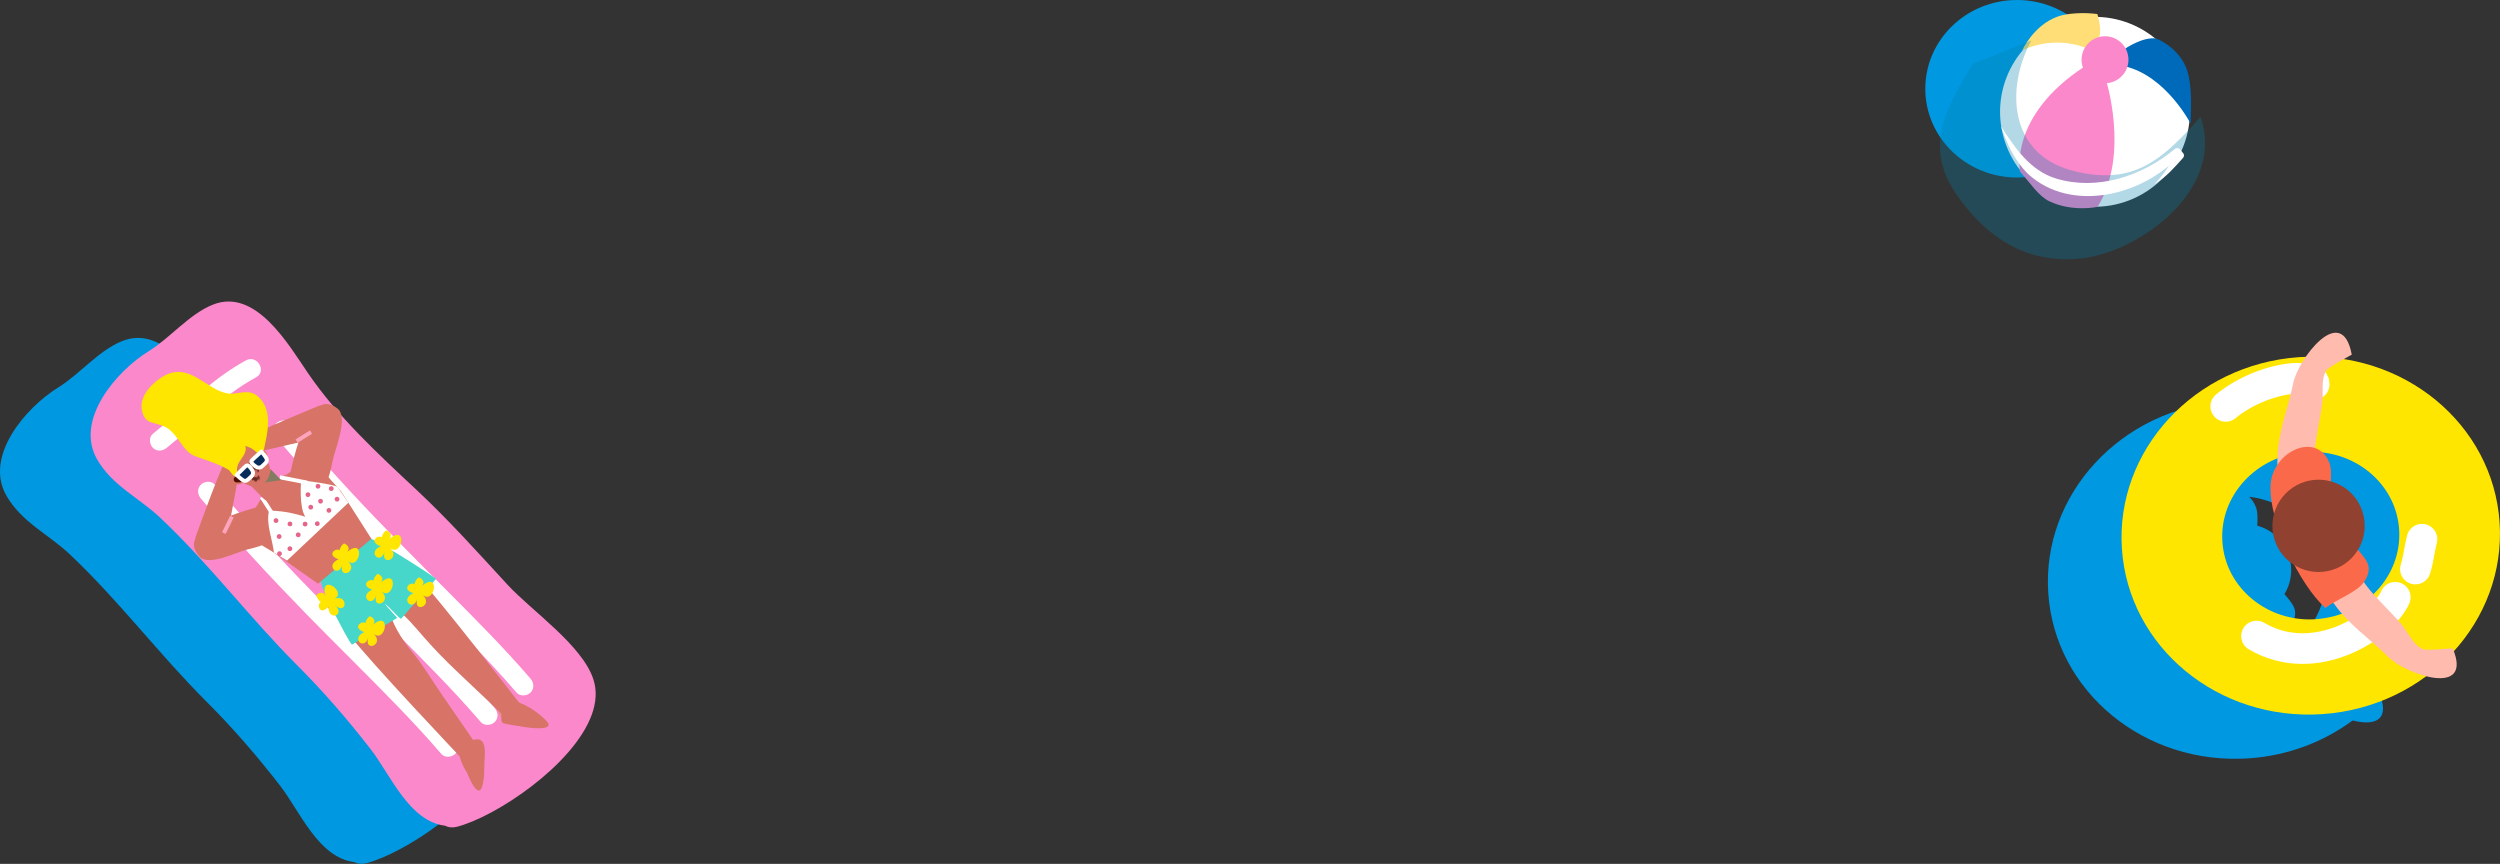 <?xml version="1.0" encoding="UTF-8"?>
<svg xmlns="http://www.w3.org/2000/svg" viewBox="0 0 880.19 304.14">
  <rect x="0" y="0" width="880.19" height="304.14" fill="#333333" stroke="none"/>
  <defs>
    <style>
      .cls-1 {
        fill: #e46589;
      }

      .cls-1, .cls-2, .cls-3, .cls-4, .cls-5, .cls-6, .cls-7, .cls-8, .cls-9, .cls-10, .cls-11, .cls-12, .cls-13, .cls-14, .cls-15, .cls-16, .cls-17 {
        stroke-width: 0px;
      }

      .cls-2 {
        fill: #ffbbad;
      }

      .cls-3 {
        fill: #ffde77;
      }

      .cls-18 {
        stroke-width: 2.08px;
      }

      .cls-18, .cls-19 {
        stroke: #500b02;
      }

      .cls-18, .cls-20, .cls-21, .cls-22 {
        fill: none;
      }

      .cls-18, .cls-23 {
        stroke-linejoin: round;
      }

      .cls-18, .cls-23, .cls-21 {
        stroke-linecap: round;
      }

      .cls-4 {
        fill: #fa6a4a;
      }

      .cls-5 {
        fill: #eb7967;
      }

      .cls-6 {
        fill: #827c62;
      }

      .cls-7 {
        fill: #47d6ca;
      }

      .cls-19 {
        fill: #500b02;
      }

      .cls-19, .cls-20, .cls-23, .cls-22 {
        stroke-width: 1.39px;
      }

      .cls-19, .cls-20, .cls-21, .cls-22 {
        stroke-miterlimit: 10;
      }

      .cls-8 {
        fill: #ffe600;
      }

      .cls-20 {
        stroke: #ffa4bd;
      }

      .cls-9 {
        fill: #914130;
      }

      .cls-10 {
        fill: #006aba;
      }

      .cls-23 {
        fill: #072d5c;
      }

      .cls-23, .cls-21, .cls-22 {
        stroke: #fff;
      }

      .cls-11 {
        fill: #672a23;
      }

      .cls-21 {
        stroke-width: 10.79px;
      }

      .cls-12 {
        fill: #fb88ca;
      }

      .cls-13 {
        fill: #0098e0;
      }

      .cls-14 {
        fill: #ea8d8d;
      }

      .cls-24 {
        isolation: isolate;
      }

      .cls-25 {
        mix-blend-mode: multiply;
        opacity: .3;
      }

      .cls-15 {
        fill: #fff;
      }

      .cls-16 {
        fill: #0080aa;
      }

      .cls-17 {
        fill: #d77367;
      }
    </style>
  </defs>
  <g class="cls-24">
    <g id="_레이어_2" data-name="레이어 2">
      <g id="_레이어_1-2" data-name="레이어 1">
        <path class="cls-13" d="M176.46,264.47c1.54-4.25,1.89-8.47.58-12.48-3.96-12.08-21.77-24.12-30.3-33.38-10.45-11.36-20.77-22.85-32.06-33.4-13.57-12.68-27.78-25.82-38.2-41.11-6.86-10.07-18.4-30.03-33.43-24.03-8.35,3.33-15.05,11.73-22.6,16.38-11.34,7-26.12,24.13-18.23,38.01,5.29,9.3,14.73,13.56,22.16,20.53,17.26,16.22,31.54,35.28,48.3,52.02,9.29,9.27,17.88,19.21,25.92,29.59,6.98,9.02,13.51,25.39,26.18,26.93,1.14.6,2.53.8,4.1.4,13.54-3.43,41.07-21.63,47.55-39.47h.03Z"/>
        <path class="cls-12" d="M208.34,251.66c1.54-4.25,1.89-8.47.58-12.48-3.96-12.08-21.77-24.12-30.29-33.38-10.45-11.36-20.77-22.85-32.06-33.4-13.56-12.68-27.78-25.82-38.19-41.11-6.86-10.06-18.4-30.03-33.43-24.03-8.34,3.33-15.05,11.73-22.6,16.38-11.33,6.98-26.1,24.13-18.22,38,5.29,9.3,14.73,13.56,22.16,20.53,17.26,16.22,31.54,35.28,48.3,52.02,9.29,9.27,17.88,19.22,25.92,29.59,6.98,9.01,13.51,25.39,26.18,26.93,1.14.6,2.53.8,4.1.4,13.54-3.43,41.07-21.63,47.55-39.47h0v.02Z"/>
        <path class="cls-15" d="M58.71,157.65c10.43-8.34,19.55-18.38,31.42-24.78,3.93-2.12.43-8.11-3.5-6-12.39,6.68-21.95,17.16-32.82,25.87-1.47,1.17-1.22,3.69,0,4.92,1.44,1.44,3.44,1.18,4.92,0h-.02Z"/>
        <path class="cls-15" d="M70.75,175.56c11.79,14.02,24.24,27.46,37.04,40.57,10.61,10.84,21.48,21.44,32.02,32.35,5.33,5.51,10.57,11.14,15.56,16.95,1.22,1.42,3.65,1.25,4.91,0,1.42-1.42,1.22-3.49,0-4.92-9.18-10.68-19.12-20.66-29.05-30.63-11.55-11.58-23.12-23.14-34.24-35.13-7.3-7.87-14.44-15.9-21.34-24.12-1.21-1.43-3.66-1.25-4.91,0-1.42,1.42-1.21,3.47,0,4.92h0Z"/>
        <path class="cls-15" d="M84.65,164.36c11.79,14.02,24.24,27.46,37.04,40.55,10.61,10.84,21.48,21.44,32.02,32.35,5.33,5.51,10.56,11.13,15.56,16.95,1.22,1.42,3.65,1.25,4.91,0,1.42-1.42,1.22-3.48,0-4.92-9.18-10.68-19.12-20.66-29.05-30.63-11.55-11.58-23.12-23.14-34.24-35.13-7.3-7.87-14.44-15.9-21.34-24.12-1.21-1.43-3.67-1.25-4.92,0-1.42,1.42-1.21,3.47,0,4.91h0l.02.04Z"/>
        <path class="cls-15" d="M97.24,153.97c11.79,14.02,24.24,27.46,37.04,40.56,10.61,10.84,21.48,21.44,32.02,32.36,5.33,5.51,10.57,11.14,15.56,16.95,1.22,1.42,3.65,1.25,4.92,0,1.42-1.42,1.22-3.48,0-4.91-9.18-10.68-19.12-20.66-29.05-30.63-11.55-11.58-23.12-23.14-34.24-35.13-7.3-7.87-14.44-15.9-21.34-24.12-1.21-1.43-3.67-1.25-4.92,0-1.42,1.42-1.21,3.47,0,4.91h0Z"/>
        <path class="cls-17" d="M170.41,262.34c.62,2.15.1,5.43.11,7.15,0,2-.05,4.08-.42,6.05-.32,1.71-1.03,4.01-2.71,2.04-1.11-1.3-1.82-2.87-2.49-4.44-.32-.75-.68-1.55-1.15-2.22-.79-1.11-2.19-4.62-2.05-5.96.26-2.48,5.76-6.04,7.86-4.12.4.36.67.89.85,1.5Z"/>
        <path class="cls-17" d="M122.9,204.05c6.16.67,13.13,9.23,14.99,13.73,1.76,4.29,4.18,8.1,7.14,11.65,3.71,4.46,6.75,9.61,10.04,14.4,4.35,6.33,8.7,12.65,13.06,18.97l-5.54,4.28s-32.03-33.75-40.1-44.15c-3.58-4.62-9.88-13.75-3.57-17.84,1.35-.86,2.68-1.15,3.97-1.01h0v-.03Z"/>
        <path class="cls-14" d="M177.63,254.45c-.54-.68-3.03-5.1-3.03-5.1l4.97-4.98s6.64,5.79,6.85,5.83c0,0,1.62,5.03-8.78,4.25h-.01Z"/>
        <path class="cls-17" d="M177.09,254.55c.92.46,5.93,1.14,7,1.32,1.97.32,4.04.58,6.04.53,1.73-.04,4.12-.39,2.43-2.36-2.35-2.72-8.64-7.29-12.41-7.05-2.04.12-3,.96-3.36,2.92-.17.92-.71,4.17.29,4.67h.01v-.03Z"/>
        <path class="cls-17" d="M126.81,198.69c-.29,6.19,7.62,12.65,11.79,15.18,3.97,2.4,7.62,7.04,10.66,10.5,3.83,4.36,7.65,8.27,11.87,12.26,5.58,5.28,11.15,10.55,16.72,15.84l5.08-4.82s-28.39-36.88-37.42-46.44c-4.01-4.26-12.05-11.9-17.06-6.29-1.07,1.19-1.55,2.46-1.62,3.76h-.02Z"/>
        <path class="cls-7" d="M128.88,189.08c-.18.18-4.44,4.4-7.29,7.6-2.79,2.55-8.6,7.27-8.71,7.39-.9.97,9.47,21.41,11.04,22.91l15.94-9.43c-.46-.61-3.71-4-4.33-4.89,1.4.71,4.62,4.76,5.69,5.22l12.29-14.08c-1.49-1.39-23.8-15.59-24.63-14.72h0Z"/>
        <path class="cls-17" d="M83.76,168.48l-4.11,22.28-10.97-1.19s7.83-21.9,10.33-26.64l4.75,5.55h0Z"/>
        <path class="cls-17" d="M101,171.51s1.48-1.48,5.64-.07c4.15,1.42,8.11,3.9,10.39-8.82.76-4.26,5.8-15.59,1.83-18.76-11.29-8.98-16.26,22.19-17.85,27.63h0v.02Z"/>
        <path class="cls-17" d="M111.96,205.51l-15.01-10.58c-2.8-1.97-5.71-3.03-7.76-5.58-2.99-3.71-2.37-6.6.32-9.98,3.05-3.85,3.91-8.76,8.75-11.14,1.11-.54,2.17-.88,3.22-1.58,3.1-2.11,5.57-4.08,9.37-2.32,3.76,1.75,6.32,5.65,9.15,8.53l10.77,16.85"/>
        <path class="cls-17" d="M92.14,158.78l22.08-5.11-1.68-10.9s-21.52,8.82-26.16,11.51l5.76,4.5h0Z"/>
        <path class="cls-8" d="M92.01,162.98c.8-6.71,5.64-17.63-1.4-23.55-3.3-2.79-7.14-.29-10.61-.93-7.61-1.4-13.19-11.12-22.26-6.15-3.75,2.05-8.57,6.79-7.84,11.59.92,6.1,4.51,4.19,8.66,6.6,4.32,2.5,5.71,8.47,10.15,10.09,4.19,1.54,9.09,2.85,13.2,5.69"/>
        <path class="cls-17" d="M96.88,176.76s-1.42,1.54.19,5.62c1.61,4.08,2.87,8.16-9.72,11.01-4.22.96-13.94,6.26-17.27,2.43-9.47-10.87,21.44-17.23,26.81-19.08h-.01v.02Z"/>
        <path class="cls-15" d="M94.73,179.77c6.22.14,9.7,1.29,12.77,2.15-2.33-3.4-1.47-12.83-1.47-12.83,0,0,12.13,1.43,12.86,2.44l3.76,5.48-21.59,20.35-4.61-2.78c-.5-4.64-2.9-10.21-1.72-14.81h0Z"/>
        <path class="cls-22" d="M96.18,181.31l-4.07-6.29"/>
        <path class="cls-22" d="M108.14,169.91l-9.66-1.88"/>
        <path class="cls-1" d="M105.15,187.46c.46.08.76.51.68.99-.08.46-.51.76-.99.68-.46-.08-.76-.53-.68-.99.08-.46.51-.76.99-.68Z"/>
        <path class="cls-1" d="M102.22,192.35c.46.08.76.51.68.99-.08.46-.53.76-.99.68-.46-.08-.76-.51-.68-.99.08-.46.53-.76.99-.68Z"/>
        <path class="cls-1" d="M98.43,188.06c.46.08.76.51.68.99-.08.46-.53.76-.99.68-.46-.08-.76-.53-.68-.99.08-.46.53-.76.99-.68Z"/>
        <path class="cls-1" d="M102.24,183.63c.46.08.76.51.68.99-.08.46-.53.76-.98.68-.46-.08-.76-.53-.68-.99.08-.46.53-.76.99-.68h0Z"/>
        <path class="cls-1" d="M97.34,182.46c.46.08.76.51.68.98-.08.46-.53.76-.99.68-.46-.08-.76-.53-.68-.99.08-.46.53-.76.99-.68h0Z"/>
        <path class="cls-1" d="M111.86,183.54c.46.08.76.51.68.99-.08.46-.53.76-.98.68-.46-.08-.76-.51-.68-.99.08-.46.53-.76.99-.68h0Z"/>
        <path class="cls-1" d="M107.58,183.68c.46.08.76.53.68.99-.08.46-.53.76-.99.68-.46-.08-.76-.53-.68-.99.08-.46.51-.76.99-.68Z"/>
        <path class="cls-1" d="M109.56,177.73c.46.08.76.53.68.99-.08.46-.51.76-.99.68-.46-.08-.76-.53-.68-.99s.53-.76.99-.68Z"/>
        <path class="cls-1" d="M115.96,178.87c.46.08.76.51.68.98-.08.46-.53.76-.99.68-.46-.08-.76-.51-.68-.99.08-.46.53-.76.99-.68h0Z"/>
        <path class="cls-1" d="M108.57,173.34c.46.08.76.53.68.98-.08.46-.51.76-.98.68-.46-.08-.76-.51-.68-.99.08-.46.53-.76.99-.68h0Z"/>
        <path class="cls-1" d="M113.01,175.63c.46.08.76.53.68.99-.08.46-.53.76-.99.68-.46-.08-.76-.53-.68-.99.08-.46.53-.76.99-.68Z"/>
        <path class="cls-1" d="M118.82,174.91c.46.08.76.53.68.99-.08.46-.53.76-.98.68-.46-.08-.76-.53-.68-.99.08-.46.51-.76.99-.68h0Z"/>
        <path class="cls-1" d="M112.11,170.37c.46.08.76.51.68.99-.08.46-.53.76-.98.68-.46-.08-.76-.53-.68-.99.08-.46.53-.76.99-.68h0Z"/>
        <path class="cls-1" d="M116.78,171.19c.46.08.76.51.68.99-.08.46-.53.76-.99.68-.46-.08-.76-.53-.68-.99.08-.46.53-.76.99-.68Z"/>
        <path class="cls-1" d="M98.56,194.1c.46.08.76.51.68.99-.08.46-.53.76-.99.68-.46-.08-.76-.53-.68-.99.08-.46.51-.76.99-.68Z"/>
        <path class="cls-5" d="M91.1,160.73s-.61-1.97,1.03-2.25c1.64-.29,2.97,1.71.86,4.35"/>
        <path class="cls-18" d="M92.35,159.83l-.04,1.08"/>
        <path class="cls-17" d="M99.07,169.17c1.64,1.67.62,3.33-1.03,4.97l-.38.38c-1.67,1.64-3.35,2.61-4.98.94l-3.96-4.03c-1.64-1.67-1.61-4.33.05-5.96l.38-.38c1.67-1.64,4.33-1.61,5.97.05l3.96,4.03h-.01,0Z"/>
        <path class="cls-6" d="M95.38,165.32s-1.12,4.25-3.03,4.66l6.57-.92-3.54-3.75h0Z"/>
        <path class="cls-17" d="M94.17,162.54c.15.25.29.5.4.75,1.37,3.03-.38,7.35-3.83,7.97-3.42.62-6.57-2.26-8.76-4.5-2.19-2.22-2.15-5.8.07-8l.51-.5c2.22-2.19,4.36-3.64,6.55-1.4,1.5,1.72,3.82,3.62,5.05,5.67h.01Z"/>
        <path class="cls-8" d="M86.37,157.04c-.07-.19,2.03.71,2.29.89,1.12.78,2.58,1.93,3.42,3.03,0,0,.15-.31.19-.35.03,0,.38.15.4.14-.86.33-1.9-3.07-2.21-3.54-4.42-6.93-13.47,1.47-10.19,7.57,1,1.86,2.71,3.82,4.72,4.6.17-.78-.5-.82-.85-1.44-1.17-2.11-.85-3.85.39-5.73.96-1.47,2.48-3.25,1.85-5.14h-.01v-.03Z"/>
        <path class="cls-17" d="M84.26,167.57s-1.96-.64-2.28.98c-.31,1.64,1.67,3,4.32.93"/>
        <path class="cls-18" d="M83.33,168.8l1.08-.03"/>
        <path class="cls-19" d="M85.99,165.32c-.53.11.04.82.3.92.62.24.25-.65-.18-.87l-.12-.04h0Z"/>
        <path class="cls-19" d="M89.52,161.86c-.53.11.04.82.31.92.62.24.25-.65-.18-.87l-.12-.04h-.01Z"/>
        <path class="cls-11" d="M90.15,166.91s.08.1.11.12c-.01-.03-.12-.15-.11-.12Z"/>
        <path class="cls-11" d="M90.01,166.61l.03.04-.08-.12.06.08h-.01Z"/>
        <path class="cls-11" d="M90.08,166.54c-.17-.18,0,.06-.07,0l-.04-.04.12.15s-.07-.15,0-.11h-.01,0Z"/>
        <path class="cls-11" d="M90.48,166.91c-.07-.07-.04-.07-.03,0h.03Z"/>
        <path class="cls-11" d="M90.46,166.83l.04.08s.06.04.08.07c-.01-.04-.06-.08-.12-.15Z"/>
        <path class="cls-11" d="M90.37,166.68v.03s.04.03,0-.03Z"/>
        <path class="cls-11" d="M90.41,166.79l-.04-.07s-.08-.08,0,.03c-.04-.05,0,0,.03.04h.01Z"/>
        <path class="cls-11" d="M90.38,166.76s-.07-.06-.11-.12c0,.04.11.18.11.12Z"/>
        <path class="cls-11" d="M89.92,166.34l-.05-.04.04.07s.06.04,0-.03h.01,0Z"/>
        <path class="cls-11" d="M90.63,166.86s-.1-.1-.14-.15l.03.06s.06.04.11.1h0Z"/>
        <path class="cls-11" d="M90.49,166.7l-.04-.08s0,.04.04.08Z"/>
        <path class="cls-11" d="M90.19,166.47l.1.17-.1-.17Z"/>
        <path class="cls-11" d="M90.7,166.8l.08.1-.11-.15.03.06h0Z"/>
        <path class="cls-11" d="M90.73,166.75c.06.08.12.11.17.17,0-.03-.04-.1-.1-.17.01.04,0,.04-.07,0Z"/>
        <path class="cls-11" d="M90.74,166.65s.04.06.07.1c0-.03-.03-.06-.07-.1Z"/>
        <path class="cls-11" d="M90.49,166.62s.08.08.11.1l-.11-.1Z"/>
        <path class="cls-11" d="M90.31,166.54c-.04-.07-.08-.15-.2-.24.06.08.12.12.2.24Z"/>
        <path class="cls-11" d="M90.35,166.48h-.04s.07.06.1.1l-.06-.1Z"/>
        <path class="cls-11" d="M90.34,166.44v.04h.03s-.03-.04-.03-.04h0Z"/>
        <path class="cls-11" d="M90.62,166.58s-.03-.07-.03-.08h-.06s.08.1.1.08h-.01Z"/>
        <path class="cls-11" d="M90.49,166.48s0,.01.03.06v-.04s-.03-.03-.01-.01h-.02Z"/>
        <path class="cls-11" d="M90.71,166.58s-.06-.03-.07-.04c.04.03.1.07.07.04Z"/>
        <path class="cls-11" d="M90.58,166.61s-.03-.04-.05-.07c0,0,0,.03.03.04l.03.03h-.01Z"/>
        <path class="cls-11" d="M89.99,165.75c.1.1.18.2.06.11.07.08.4.39.6.54-.04-.04-.08-.08-.12-.15-.06-.04-.17-.08-.24-.18-.03-.07.06.01.11.05-.14-.11-.17-.19-.36-.35l.06.07-.1-.1h-.01Z"/>
        <path class="cls-11" d="M90.6,166.41s.07.05.17.12c-.04-.06-.07-.1-.1-.12l-.06.03v-.03h-.01Z"/>
        <path class="cls-11" d="M90.59,166.47c-.1-.11-.12-.17-.25-.28,0,.03.07.1.11.15,0-.06.05.07.14.11v.04s.04.01.07.03c0,0-.03-.03,0-.01l-.04-.04.04.04h.01l-.03-.08s-.03,0-.03.03h-.03,0Z"/>
        <path class="cls-11" d="M89.99,166.12s.06.07.03.06c-.04-.03-.04-.06-.08-.1.03.03.05.1.12.14,0,0,.18.14.19.15-.1-.1-.17-.17-.25-.26h-.01Z"/>
        <path class="cls-11" d="M90.26,166.27l-.03-.07-.1-.08.05.06s.03.06.07.1h.01Z"/>
        <path class="cls-11" d="M90.73,166.45l.12.11-.15-.18.03.07Z"/>
        <path class="cls-11" d="M90.76,166.4l.11.08-.05-.07h-.06Z"/>
        <path class="cls-11" d="M90.55,164.38c.07-.11.18-.28.08-.15l-.08.12s.01,0,0,.03Z"/>
        <path class="cls-11" d="M89.51,164.73l-.03.04s.05-.08.08-.11l-.05.08h0Z"/>
        <path class="cls-11" d="M88.26,165.09l-.08.12s.04-.07.08-.12Z"/>
        <path class="cls-11" d="M91.08,165.72s.1-.06.11-.07c-.1.04-.22.03-.11.07Z"/>
        <path class="cls-11" d="M89.46,163.76s-.04.04-.06.07c.01-.01.04-.04.06-.07Z"/>
        <path class="cls-11" d="M91.21,165.51s-.03,0-.04.01c.03.03.04.07.01.1.07-.03.11-.07.01-.12h.02Z"/>
        <path class="cls-11" d="M90.45,165.94s-.03-.03-.06-.04c.03.03.04.04.06.04Z"/>
        <path class="cls-11" d="M90.96,166.25h-.01s.03.03.01,0Z"/>
        <path class="cls-11" d="M90.98,166.2h-.03.03v-.03.03Z"/>
        <path class="cls-11" d="M89.44,165.38c.08-.08.12-.12.12-.14l.03-.03-.19.19v.03l.29-.32-.25.26h0Z"/>
        <path class="cls-11" d="M88.48,165.09l-.05.12c-.14.18-.11.11-.2.28.24-.4.1,0,.33-.4l-.04.1h-.01c-.1.22.19-.28.18-.19,0,.04-.04.1-.07.14l.08-.08s-.04.08-.04.07h.05c.04-.06.11-.15.14-.2-.03.07-.03.04-.05.1l.08-.08c-.06.11-.12.21-.14.18-.22.42.07-.1-.03.17l-.04.04c-.12.24-.07.17-.12.32.04-.08.18-.39.25-.47,0,.03-.01.06.04-.03-.08.14-.05.11-.04.11l-.11.19s.1-.14.17-.22c0,.03-.08.18-.15.3,0,.04.12-.25.18-.26-.03.08.04.01.12-.08-.03.07-.07.11-.1.17l.1-.14s-.03.06-.04.07c.04-.05.11-.19.17-.24.12-.21-.15.33.01.1-.03.05-.07.11-.11.19.12-.14.1-.1.25-.29l-.06.14c.07-.15.19-.31.3-.43.04-.07.07-.14.08-.17l.1-.08s-.06.1-.11.17l.03-.04c-.03.07-.11.18-.18.28l.07-.12c-.07.11-.15.24-.24.35.01-.01.03-.04.04-.04-.01.03-.04.06-.06.08,0,.01.01-.01.06-.07l-.12.21.06-.08-.06.15c.15-.19.38-.49.47-.56-.11.14-.17.25-.28.43.11-.19-.08.07-.07,0,0,.03-.06.11-.08.14l.14-.15c-.1.15-.07.11-.1.18.18-.29.15-.18.22-.25-.07.1-.14.2-.14.17-.12.22.25-.32.14-.12,0,0,0-.01-.03.03.07-.08.04,0-.03.08,0,0,.04.04.24-.18-.03.03-.24.26-.28.32.21-.25.46-.47.7-.71-.18.18-.56.65-.68.72-.01.04-.03.08.06.03.01-.03.22-.29.25-.31-.17.24-.08.12-.21.33.03-.05.29-.35.29-.33-.04.04-.25.31-.28.33l.28-.28s-.21.26-.26.35c.04-.07.03.03.06,0l.04-.08c0,.07.36-.42.39-.37-.05.05-.3.39-.32.44.12-.15.61-.75.74-.85l-.07.1.11-.08c-.21.22-.62.69-.79.88-.04.08-.08.11-.06.11-.06.08-.11.12-.11.12,0,.03,0,.05-.01.07.14-.18.17-.17.28-.32l-.18.17c.14-.18.43-.51.42-.46-.05.07-.26.32-.32.38.06-.06.11-.11.07-.07l-.08.1s.18-.2.1-.1l.07-.07h-.01c.08-.07.18-.17.28-.25.2-.18.38-.36.46-.42,0,.01-.14.22-.24.3-.14.11-.49.35-.38.28h.03l.03-.04s.03-.01.06-.03c-.12.04.35-.15.39-.11-.06.01-.14.04-.17.06,0,.04-.12.05-.12.07-.03,0-.19-.03-.15-.01-.04,0,.04,0,.06,0-.19-.04,0,0-.07-.01h-.03s.05.03.08.03c.21.07.04,0-.04-.03.29.04.58.14.68.26.04.08-.18-.05-.15-.03-.07.04.43.28.21.25-.18-.07-.32-.18-.44-.24-.06-.05.12.03.12,0h-.08s-.08-.08-.04-.07c-.15-.06-.07.07-.22.01.05.04.1.08.17.12v-.03c.12.07.14.14.21.17.08.08.19.19.1.18l-.18-.12s.11.06.07,0c.07.07-.26-.14-.04.04l.12.07c.07.08.22.25.15.24.17.12-.01-.01.19.11-.25-.18.07-.07-.21-.24.24.15.12.04.35.15-.06-.04-.11-.07-.07-.07-.01,0-.04-.03-.04-.04-.03,0-.07-.03-.1-.04-.12-.11-.1-.14-.15-.19.04,0,.07.06.14.08l-.1-.08c.14.08.25.08.31.18l.03-.04c.08.01.14,0,.1-.06.04,0-.12-.12-.03-.05l-.05-.11h.04c.06-.07-.17-.24.12-.35-.03-.06-.08-.11-.04-.19l.14-.03s.08-.28-.05-.26c.32-.22-.1-.39-.1-.47l-.14.11s-.1-.06-.19-.06l-.11.11c-.11.07,0-.15-.05-.17.04-.04.04-.03.03,0,.17-.32-.25.12-.12-.1-.04.04-.04.01-.01-.01l.04-.07s-.04.06-.04.07c0,0-.03,0-.06.04l.1-.14s-.05.06-.12.17l-.07.07c.15-.22-.07.06.1-.17-.1.11-.1.07-.28.29l.04-.04s.03-.06-.03,0l.14-.17-.19.21c.08-.1.12-.15.25-.28-.18.18-.1.04-.29.21l.1-.1s-.15.12-.1.03c.12-.24-.1-.11-.01-.35-.21.35.07-.17-.1.1.06-.08.07-.14.12-.19-.08.06.04-.15-.12.06.06-.08.08-.11.11-.17,0,.01-.06.07-.03.01s.04-.07.07-.1c-.04,0-.19.24-.35.47.06-.12.04-.11-.07.04.04-.08.08-.17.12-.18,0-.01,0-.15-.11.04.03-.06,0-.03-.03,0-.01-.03,0-.04-.04-.04v.03c-.17.22-.06.04-.1.05v-.03c.07-.19-.06.07.03-.14l-.08.14c-.19.31.07-.21-.01-.1l-.04.08c-.07.1.22-.45.22-.49,0-.03.03-.04.04-.06.07-.19-.11.18-.17.21.05-.1.15-.25.15-.28.04-.08-.24.31-.15.1-.04.08-.08.17-.12.21-.03.01.12-.32-.03-.08l.03-.07s-.11.08-.19.21c.28-.5-.22.19.04-.26h-.06l.03-.04s-.08.06-.15.17c0-.03.04-.07.06-.1.01-.11,0-.1-.17.11l.08-.15c-.06.08.08-.26-.06-.11,0-.01.03-.04.04-.07-.14.15.14-.47-.19.05l-.11.11s-.14.24-.18.33c-.03.03.06-.18.1-.21v.03c.15-.28,0-.12.11-.32-.08-.03-.06-.22-.11-.28l-.12.22v-.03s.08-.18.08-.15c.07-.12-.08.08-.11.14.03-.11.17-.25.15-.26h-.03v.04c-.07.08-.12.18-.14.15.01-.06.07-.14.07-.15,0-.03,0-.01,0,0v-.04l-.11.18c-.07.08-.01-.03-.12.18.17-.31-.04-.17,0-.26-.1.11-.11.1-.12.07-.01.04-.12.24-.14.2.25-.39.07-.2.24-.49-.1.19-.08.01-.22.29,0-.04.1-.15.14-.25-.12.12-.01-.15-.08-.12-.03.06-.07.14-.14.21l.14-.28s-.2.29-.1.1c-.03.04-.07.11-.08.12.08-.31-.31.08-.07-.43-.06.11-.07.11-.08.11,0,.03-.08.12-.14.19l.1-.21c-.14.18-.04,0-.18.17l.03-.03c-.17.19-.32.49-.51.75.2-.22-.19.39.07.07-.03.05-.07.08-.11.15.08-.11.11-.12.1-.07l-.03.03s0,.14.01.25l.08-.14s-.03.07-.04.11c.15-.19-.03-.03.14-.25-.17.29.08.06-.11.39.01,0,.1-.17.11-.15l-.06.08.07-.11s-.07.14-.11.21h-.03c-.06.12.07.01.05.04v-.07c.11-.06.11.1.26-.04l.04-.07c.11-.1-.01.1.05.05,0,0,.08-.07.08-.05-.05.07-.07.17-.14.24.12-.11.08-.1.26-.32l-.05.11c.07-.1.1-.15.14-.17-.07.08-.08.18-.18.29-.11.26.21-.21.01.15.21-.29.07-.19.11-.25.06-.11.15-.22.15-.18,0,.01-.21.4-.18.42h-.01c-.03.1.08-.07.03.06.12-.18,0,.03.15-.21l-.07.04s.24-.32.18-.17c-.03.04-.08.1-.1.14-.03.07.04-.04,0,.04-.14.24-.07.03-.2.2-.05.11.14-.15-.03.1.21-.32,0,.05.18-.18l-.08.14s.07-.08.07-.07l-.12.18c.11-.15-.04.15.03.08-.04-.01.1-.18.14-.29.15-.17-.19.39-.1.35-.01.01.03-.1.07-.15,0,.04-.03.1-.07.18.05,0,.08-.15.15-.22-.1.18.06-.06.11-.11l-.08.14c-.01.11.18-.29.15-.17l-.14.19.04-.04-.1.17c.1-.11.08-.07.07-.01.06-.11.15-.26.18-.25-.04.1-.08.14-.06.12-.06.08-.12.2-.07.06l-.08.14c-.04.11.01.04.03.04v-.04l.15-.18s-.06.1-.08.14c.01,0,.06-.07.08-.08-.07.11-.14.24-.2.28l.11-.11s-.07.15-.1.19c-.03.08.18-.21.15-.1.01-.03.03-.04.04-.06,0,.04-.06.19.07.06l-.11.22s.14-.28.22-.33c.07-.05-.1.18-.12.25.07-.1.22-.3.14-.11-.03.04-.01,0-.03,0v.03l-.06-.03ZM88.78,165.15s-.08.11-.04.03c.1-.17.06-.08.04-.03ZM89.37,165.04s-.03.01,0-.04v.04ZM90.85,166.02s.04.03.06.04c-.03-.03-.03-.04-.01-.04-.04-.01-.07-.03-.04,0h0ZM88.55,163.34v.04s-.03,0,0-.04Z"/>
        <path class="cls-11" d="M89.21,165.19l.04-.08s-.03.05-.04.08Z"/>
        <path class="cls-11" d="M88.28,165.07l-.03.03.03-.03Z"/>
        <path class="cls-11" d="M90.94,166.4v-.06h-.07s.08.06.07.07h0Z"/>
        <path class="cls-11" d="M90.03,165.87v.03l.06.06s-.04-.06-.07-.07h.01v-.02Z"/>
        <path class="cls-11" d="M90.49,166.07c-.11-.08-.08-.04-.07-.01.15.12.11.07.07.01Z"/>
        <path class="cls-11" d="M90.42,166.05s.06.05,0,0h0Z"/>
        <path class="cls-11" d="M90.9,166.12s.15.1.1.08c.14.11-.14-.18-.1-.08Z"/>
        <path class="cls-11" d="M90.12,165.79l.14.1-.1-.08h-.04v-.02Z"/>
        <path class="cls-11" d="M90.28,165.79h-.06s.04.01.04.03c0,0,.05,0,0-.03h.02Z"/>
        <path class="cls-11" d="M90.1,165.73h.04s-.04.01-.04.01h0Z"/>
        <path class="cls-11" d="M90.42,165.58l-.04-.04s-.1-.03-.07,0c.04.01.06.04.11.06h0v-.02Z"/>
        <path class="cls-11" d="M89.96,165.44s.07.03.12.05l-.19-.1.07.04h0Z"/>
        <path class="cls-11" d="M89.94,165.4l-.07-.03s.03,0,.07.03Z"/>
        <path class="cls-11" d="M90.16,165.3l.28-.24-.28.24Z"/>
        <path class="cls-11" d="M89.45,165.8c-.03.08.14-.17.1-.07.06-.07.04-.08.08-.14-.07.05-.04.01-.18.21h0Z"/>
        <path class="cls-11" d="M89.63,165.61l.04-.04-.04.04Z"/>
        <path class="cls-11" d="M87.88,162.7l.03-.07-.06.1.03-.03Z"/>
        <path class="cls-11" d="M87.72,162.9l.12-.18-.12.17s.03-.01,0,.03h0v-.02Z"/>
        <path class="cls-11" d="M88.59,165.55l.03-.04s.03-.06.03-.07l-.06.11h0Z"/>
        <path class="cls-11" d="M88.49,165.3h0l.11-.17-.11.17Z"/>
        <path class="cls-11" d="M88.21,165.44s.03-.03.03,0c-.03.03.1-.21-.03,0Z"/>
        <path class="cls-11" d="M91.33,167.36l-.05-.03.14.07-.08-.04h-.01Z"/>
        <path class="cls-11" d="M91.31,167.38c.22.11-.03-.03.06,0l.05.03-.18-.08s.14.08.08.06h-.01,0Z"/>
        <path class="cls-11" d="M90.88,167.17s-.04-.03-.03-.01c0,0-.06-.04.04.01h-.01Z"/>
        <path class="cls-11" d="M91.03,167.27h-.03s-.03-.04.03,0Z"/>
        <path class="cls-11" d="M90.95,167.2l.07.04s.1.06-.03-.01c.07.04,0,0-.04-.03Z"/>
        <path class="cls-11" d="M90.98,167.23s.07.04.15.08c-.03-.03-.18-.11-.15-.08Z"/>
        <path class="cls-11" d="M91.55,167.51l.07.03-.07-.04s-.07-.01,0,.01Z"/>
        <path class="cls-11" d="M90.78,167.11s.11.08.17.12l-.06-.04s-.05-.04-.12-.08h.01,0Z"/>
        <path class="cls-11" d="M90.95,167.22l.07.06s-.03-.03-.07-.06Z"/>
        <path class="cls-11" d="M91.27,167.41l-.15-.11.15.11Z"/>
        <path class="cls-11" d="M90.77,167.09s-.06-.04-.04-.03c-.03-.03.06.04.1.07l-.06-.04Z"/>
        <path class="cls-11" d="M90.8,167.12s-.07-.06-.1-.08h-.01s.06.04.08.07c.01.02.03.03.04.03h-.01v-.02Z"/>
        <path class="cls-11" d="M90.84,167.16s-.06-.04-.08-.07c.01.01.04.04.08.07Z"/>
        <path class="cls-11" d="M91.01,167.26s-.1-.07-.12-.08l.12.08Z"/>
        <path class="cls-11" d="M91.16,167.36s.14.11.25.17c-.08-.06-.14-.1-.25-.17Z"/>
        <path class="cls-11" d="M91.15,167.37h.03s-.08-.04-.11-.07l.08.07Z"/>
        <path class="cls-11" d="M91.19,167.4l-.04-.03.04.03Z"/>
        <path class="cls-11" d="M90.95,167.25s.06.04.06.05c.03.01.04.03.04.03-.04-.03-.1-.08-.1-.08Z"/>
        <path class="cls-11" d="M90.98,167.31l.03.03-.03-.03Z"/>
        <path class="cls-11" d="M91.06,167.34l-.04-.04h.01s.03.04.03.03h0Z"/>
        <path class="cls-11" d="M90.88,167.2s.04.04.07.06c-.04-.03-.1-.08-.07-.06Z"/>
        <path class="cls-11" d="M90.96,167.25s.04.04.07.05c0,0-.01-.01-.04-.03,0,0-.03-.01-.03-.03h0Z"/>
        <path class="cls-11" d="M91.66,167.98c-.1-.1-.18-.2-.07-.1-.07-.08-.4-.38-.6-.54l.14.14c.05.06.14.11.22.19.04.06-.04-.03-.1-.07.12.11.17.18.35.36l-.06-.07.1.1h.02Z"/>
        <path class="cls-11" d="M91.02,167.34s-.05-.07-.14-.14l.11.11h.04v.03s0,0,0,0Z"/>
        <path class="cls-11" d="M91.02,167.31c.11.1.15.14.28.25,0-.01-.08-.08-.14-.14.01.03-.06-.05-.12-.11l-.03-.03s-.03-.03-.06-.04c0,0,.03.01.01.01l.04.04-.04-.04h-.01l.06.04h.01v.02Z"/>
        <path class="cls-11" d="M91.58,167.66s-.07-.06-.06-.04c.04.03.06.04.1.07-.03-.03-.08-.07-.15-.1h.01s-.21-.11-.22-.12c.11.07.19.12.3.21h.01v-.02Z"/>
        <path class="cls-11" d="M91.33,167.52l.04.06.11.07-.05-.04s-.04-.04-.1-.08h0Z"/>
        <path class="cls-11" d="M90.92,167.27l-.11-.11.17.15-.06-.04h0Z"/>
        <path class="cls-11" d="M90.94,167.29l-.1-.1.06.05.04.04h0Z"/>
        <path class="cls-11" d="M90.65,167.51c-.06-.11-.15-.29-.08-.15l.07.14h.01,0Z"/>
        <path class="cls-11" d="M90.6,168.48v.04s0-.1-.01-.14v.1h.01Z"/>
        <path class="cls-11" d="M90.87,167.41s-.06-.07-.07-.07c.06.07.14.17.07.07Z"/>
        <path class="cls-11" d="M90.8,167.36l.03.03s-.01-.04,0-.04c-.07-.08-.04-.06,0,0h-.03Z"/>
        <path class="cls-11" d="M91.27,167.7s.03.03.04.06c-.03-.03-.04-.04-.04-.06Z"/>
        <path class="cls-11" d="M90.91,167.31l-.03-.03.03.03Z"/>
        <path class="cls-11" d="M90.85,167.27s-.01-.01,0,0h0Z"/>
        <path class="cls-11" d="M91.17,169.11c-.05-.18-.04-.15-.03-.12l-.18-.4.19.53h.02Z"/>
        <path class="cls-11" d="M90.16,169.41l.03.14c0,.22-.03.15,0,.33-.04-.47.08-.06.03-.53l.03.1c.06.24-.03-.32.01-.26.01.03.03.1.03.15v-.12s.03.08.01.08l.03-.04s0-.18-.01-.22c.01.07,0,.06.01.11v-.11c.03.12.03.24.01.22.1.46,0-.12.08.14v.07c.05.26.04.17.1.32-.03-.08-.12-.4-.12-.53,0,.03.03.06.01-.04.03.17.04.12.04.11l.04.22s-.01-.18-.03-.28c.03.01.06.18.1.33.04.03-.07-.26-.06-.32.04.08.04-.01.04-.15.03.07.03.14.04.19l-.03-.18s.01.06.03.08c0-.07-.06-.22-.04-.28-.06-.24.12.33.08.07.01.06.03.12.06.21-.01-.18,0-.14-.06-.38l.06.14c-.06-.15-.1-.35-.12-.51-.03-.07-.06-.14-.06-.18v-.12s.01.11.04.19v-.05c.01.07.05.19.08.32l-.04-.12c.03.12.07.28.11.4v-.06s.01.07.03.08c0,.03,0-.03-.01-.08l.07.24-.03-.1.08.14c-.04-.25-.14-.6-.14-.71.06.17.1.28.17.49-.08-.21,0,.1-.04.07.01.01.04.11.06.15l-.03-.21c.06.17.06.12.08.19-.12-.33-.04-.22-.07-.33.04.11.07.22.04.21.11.24-.11-.39-.01-.19v.04c-.03-.1.03-.03.05.07,0,0,.1-.03-.01-.3,0,.04.12.33.15.39l-.33-.93c.1.24.35.79.38.93.03.03.04.07.03-.03-.01-.03-.15-.33-.15-.36.12.25.07.14.19.35-.03-.04-.18-.42-.17-.4.03.06.15.36.17.4l-.14-.36s.14.31.2.4c-.04-.07.03,0,.01-.04l-.06-.07s-.21-.51-.17-.5c.03.07.21.45.25.49-.08-.18-.39-.87-.46-1.01l.06.1-.04-.12c.14.26.4.85.49,1.08.06.07.07.12.08.1.06.1.07.15.06.15l.08.04c-.11-.21-.07-.22-.17-.39l.07.24c-.11-.21-.28-.6-.24-.57.06.08.19.36.24.43-.03-.07-.04-.15-.01-.1l.04.11s-.12-.28,0-.1c0,0,.17.25.1.12-.15-.22-.56-.93-.65-1.11,0,.01.15.21.22.32.11.18.25.43.35.58-.03-.05-.07-.12-.08-.15.03.04.1.17.1.14-.12-.21.04,0-.1-.18-.03-.07.04.03.06,0-.08-.12-.26-.44-.29-.51.03.06.08.11.1.14.03,0,.11.08.14.07.04.04.08.1.14.18-.01-.04-.07-.1-.05-.11.14.15,0,.04.15.24-.08-.11-.08-.17-.12-.25-.12-.17-.04-.01,0,.06-.17-.24-.33-.5-.4-.62-.03-.07.12.15.1.11.06.01-.29-.42-.15-.26.12.14.24.29.32.39.03.07-.1-.07-.1-.07l.07.06s.05.1.01.06c.11.12.07-.01.19.08-.04-.06-.07-.11-.12-.15v.03c-.1-.11-.11-.17-.17-.21-.06-.08-.17-.21-.1-.17l.15.15s-.1-.08-.06-.04c-.06-.07.22.19.03,0l-.11-.1c-.07-.08-.22-.25-.17-.21-.15-.14.01.01-.17-.15.22.21-.01,0,.21.24-.21-.19-.08-.08-.26-.25.04.06.1.1.07.07,0,.01.03.04.04.04.03.03.04.06.07.08.11.12.1.12.14.2-.03-.03-.06-.06-.1-.11l.07.1c-.1-.11-.18-.2-.22-.26,0,0-.08-.08-.04-.03-.03-.03.1.14.03.04l.06.08-.03-.03s.12.22-.06,0c.01.04.04.08,0,.04l-.08-.11s-.08-.1-.01.01c-.21-.3-.07-.06-.11-.1l.08.15s0,.04.03.11l.08.14c.06.11-.08-.08-.08-.07-.03-.06-.01-.04,0,0-.18-.3.08.25-.05.03,0,.04.03.05,0,0l-.04-.07s.03.06.04.07c0,0,0,.03.01.05l-.07-.15s.03.08.08.19c0,.03.03.06.04.1-.12-.24.03.08-.1-.17.06.12.01.11.14.37-.01-.04-.03-.06-.03-.06-.01-.03-.04-.06,0,.03l-.08-.2.1.26c-.06-.11-.1-.18-.15-.33.07.24.03.1.1.33l-.05-.12s.05.18,0,.08c-.11-.24-.08,0-.2-.22.14.38-.07-.17.03.12-.03-.1-.05-.14-.07-.22,0,.1-.07-.14,0,.12-.03-.1-.04-.14-.06-.19,0,.01.01.08,0,.03s-.01-.08-.03-.12c0,.01.07.31.15.57-.04-.12-.04-.1,0,.07-.03-.08-.05-.18-.05-.21,0,0-.07-.11-.01.1-.01,0-.03-.03-.03,0v.03c.07.26.01.06,0,.1v-.03c-.08-.18,0,.1-.07-.11l.04.17c.07.35-.07-.19-.05-.07l.03.1c.01.12-.12-.47-.14-.51v-.07c-.06-.21.04.21.03.26-.03-.11-.05-.29-.07-.32-.01-.1.04.39,0,.17.01.08.04.18.04.25,0,.03-.08-.33-.06-.06v-.07c0,.07-.03.12,0,.28-.07-.57-.03.29-.08-.24l-.03.03v-.06s-.01.1-.01.22v-.11c-.03-.11-.03-.08-.04.18v-.17c0,.1-.05-.26-.07-.07v-.08c-.03.21-.04-.47-.07.15l-.03.15s-.01.28,0,.38c0,.04-.01-.2,0-.22v.03c.01-.32-.03-.12,0-.35-.04,0-.07-.17-.1-.18l-.03.25c0-.08.03-.21.03-.21.01-.14-.03.11-.04.17,0-.11.05-.29.05-.29v.04c-.03.1-.04.21-.05.2,0-.06.03-.15.03-.17,0-.03,0-.01,0,0v-.03l-.04.2c-.03.1,0,0-.06.21.07-.35-.03-.14-.01-.24-.04.14-.06.12-.07.11,0,.04-.07.25-.08.22.15-.44.04-.19.15-.51-.07.21-.04.04-.14.35,0-.04.06-.17.1-.26-.08.17,0-.11-.03-.07-.03.06-.07.14-.11.22l.12-.28s-.17.3-.07.12c-.03.04-.06.11-.07.12.12-.26-.22.15.08-.32-.07.1-.08.1-.08.1-.01.03-.1.11-.15.18l.14-.18c-.15.17-.03,0-.18.15l.03-.03c-.18.18-.38.43-.6.68.21-.21-.24.38.06.07-.04.06-.07.08-.11.14.1-.11.12-.12.1-.06l-.03.03v.25l.08-.14s-.03.07-.04.11c.15-.19-.03-.03.14-.25-.17.29.08.06-.1.39.03.01.08-.17.11-.15l-.04.1.07-.11s-.06.14-.1.22h-.03c-.04.14.07.01.07.04v-.07c.11-.06.12.1.26-.07l.03-.07c.08-.12,0,.1.07.04,0,0,.06-.08.07-.07-.04.08-.03.18-.08.26.1-.12.06-.11.17-.38l-.03.12c.04-.11.06-.17.08-.19-.04.1-.04.19-.1.33-.03.28.14-.26.06.14.1-.35,0-.19.03-.28.01-.11.08-.25.08-.22,0,0-.07.44-.03.46v.03c-.01.1.04-.11.03.03.04-.21.03.01.07-.25l-.04.06s.1-.37.1-.22c0,.06-.03.12-.04.17,0,.08.03-.06.03.03-.04.28-.06.05-.11.25,0,.11.07-.2.01.1.07-.38.03.06.1-.22l-.03.17.03-.1-.04.21c.04-.18.03.17.06.07-.04,0,0-.19,0-.32.07-.21-.01.43.06.36,0,.03-.03-.1,0-.18,0,.04.01.1.01.18.04-.03,0-.17.03-.26,0,.19.03-.08.04-.14v.17c.03.11.03-.35.05-.22l-.03.24.03-.05v.19c.01-.14.01-.1.04-.04,0-.12,0-.3.03-.3,0,.1,0,.15.01.14,0,.11-.01.24-.03.08v.15c0,.11.03.03.03.03v-.04l.04-.24v.17s0-.1.03-.11c0,.14,0,.28-.01.35l.04-.15s.03.17.01.21c.03.08.04-.26.08-.17v-.07s.05.19.08,0l.04.24s-.04-.3,0-.4c.01-.08.03.21.04.28,0-.12,0-.38.04-.18,0,.04-.01,0-.01.03l-.1-.04-.03-.06ZM90.42,169.27s0,.14,0,.04c-.03-.2,0-.1,0-.04ZM90.71,168.79s0,.03-.03-.03c0-.01,0,0,.03.03ZM90.96,167.45l-.04-.06s.03.04.01.03c.03.03.06.06.03.03ZM89.59,167.87v.04-.04Z"/>
        <path class="cls-11" d="M90.74,169.01l-.03-.08s.01.05.03.08Z"/>
        <path class="cls-11" d="M91.56,168.77s-.03-.04-.05-.07c.01.04.04.07.05.07Z"/>
        <path class="cls-11" d="M90.83,167.2l.03.03s.03.01.04.04l-.07-.07Z"/>
        <path class="cls-11" d="M91.62,167.87h0l-.06-.07s.04.06.07.07h-.01Z"/>
        <path class="cls-11" d="M91.21,167.59c.1.1.07.06.06.04-.14-.14-.1-.08-.06-.04Z"/>
        <path class="cls-11" d="M90.92,167.37s-.11-.14-.08-.1c-.11-.14.12.17.08.1Z"/>
        <path class="cls-11" d="M91.55,167.92l-.12-.12.1.11h.03-.01Z"/>
        <path class="cls-11" d="M91.41,167.87l.04.03s-.03-.04-.04-.04c0,0-.04-.01,0,.01Z"/>
        <path class="cls-11" d="M91.56,167.98l-.03-.03h-.01l.04.03Z"/>
        <path class="cls-11" d="M91.28,167.94v.06s.08.07.07.05c-.03-.04-.03-.05-.07-.1h0Z"/>
        <path class="cls-11" d="M91.6,168.29s-.06-.05-.08-.1l.14.17-.04-.07h-.02Z"/>
        <path class="cls-11" d="M91.6,168.36s.08.15.1.12c-.03-.06-.06-.1-.1-.12Z"/>
        <path class="cls-11" d="M91.23,168.27l-.17-.31.17.31Z"/>
        <path class="cls-11" d="M91.41,169.13s-.08-.19-.03-.11c-.03-.08-.06-.07-.08-.14.03.08,0,.04.1.25h.01,0Z"/>
        <path class="cls-11" d="M91.31,168.88s0-.03-.01-.05c0,.03,0,.04.01.05Z"/>
        <path class="cls-11" d="M89.41,167.59l.06-.06-.08.08.03-.03h-.01Z"/>
        <path class="cls-11" d="M89.23,167.77l.15-.17-.14.14s.03-.01,0,.01h-.01v.02Z"/>
        <path class="cls-11" d="M90.56,169.7v-.05s-.03-.06-.04-.07l.04.12Z"/>
        <path class="cls-11" d="M90.31,169.58l-.03-.21.03.21Z"/>
        <path class="cls-11" d="M90.15,169.85s.01-.04.03-.03c-.01.04-.04-.22-.03.03Z"/>
        <path class="cls-20" d="M104.43,155.28l5.07-3.15"/>
        <path class="cls-20" d="M81.66,181.88l-2.85,5.8"/>
        <path class="cls-23" d="M93.89,162.32c.04-.15.07-.4.04-.57-.12-.76-1.89-2.78-1.89-2.78l-2.12,1.93s-.88.76-1.25,1.18c-.6.68.38,1.42.89,1.83.92.76,1.82,1.12,2.83.17.57-.55,1.5-1.33,1.5-1.76h0Z"/>
        <path class="cls-23" d="M86.58,169.26c-.15.04-.4.04-.57,0-.76-.15-2.68-2.03-2.68-2.03l2.04-2.03s.8-.83,1.25-1.18c.71-.55,1.39.44,1.79.97.72.94,1.03,1.87,0,2.83-.58.54-1.42,1.42-1.85,1.42h.01v.02Z"/>
        <g>
          <path class="cls-8" d="M114.53,211.9c-3.61-1.4-2.68,5.87,1.14,1.71-.11,5.51,6.32,2.75,2.1-.64,4.67,4.28,5.01-4.78-.72-1.82,6.33-2.26-5.19-10.14-2.31-.86-.47-1.93-2-2.03-3.37-.78.44,1.9,1.97,3.44,3.96,2.4"/>
          <path class="cls-8" d="M120.26,195.17c-.22-3.87-6.46,0-1.07,1.74-5.05,2.19.14,6.89,1.46,1.64-1.94,6.02,6.43,2.57,1.36-1.42,4.69,4.82,7.05-8.94-.18-2.44,1.55-1.24,1.01-2.65-.71-3.39-1.54,1.19-2.3,3.24-.53,4.6"/>
          <path class="cls-8" d="M132.14,205.87c-.22-3.87-6.46,0-1.07,1.74-5.05,2.19.14,6.89,1.46,1.64-1.94,6.03,6.43,2.57,1.36-1.42,4.69,4.82,7.05-8.94-.18-2.44,1.55-1.24,1.01-2.65-.71-3.39-1.54,1.19-2.3,3.24-.53,4.6"/>
          <path class="cls-8" d="M135.12,190.58c-.22-3.87-6.46,0-1.07,1.74-5.05,2.19.14,6.89,1.46,1.64-1.94,6.02,6.43,2.57,1.36-1.42,4.69,4.82,7.05-8.94-.18-2.44,1.55-1.24,1.01-2.65-.71-3.39-1.54,1.19-2.3,3.24-.54,4.6"/>
          <path class="cls-8" d="M146.61,207.12c-.22-3.87-6.46,0-1.07,1.73-5.05,2.19.14,6.89,1.46,1.64-1.94,6.03,6.43,2.57,1.36-1.42,4.69,4.82,7.05-8.94-.18-2.44,1.55-1.24,1.01-2.65-.71-3.39-1.54,1.19-2.3,3.23-.54,4.6"/>
          <path class="cls-8" d="M129.34,220.8c-.22-3.87-6.46,0-1.07,1.74-5.05,2.19.14,6.89,1.46,1.64-1.94,6.03,6.43,2.57,1.36-1.42,4.69,4.82,7.05-8.94-.18-2.44,1.55-1.24,1.01-2.65-.71-3.39-1.54,1.19-2.3,3.23-.53,4.6"/>
        </g>
        <path class="cls-13" d="M854.12,199.55c-1.96-29.6-25.25-52.89-54.85-57.53,1.58-.89,2.83-1.55,2.83-1.57-2.48-13.27-10.9-7.03-16.22.78-.8.02-1.6.06-2.4.11-36.73,2.52-64.64,32.72-62.34,67.43s33.93,60.76,70.67,58.22c13.78-.95,26.31-5.8,36.49-13.33,7.02,1.77,13.16.5,9.71-8.8,11.02-12.14,17.26-28.17,16.11-45.32v.02h0ZM818.77,202.01c.58,8.78-2.98,16.93-9.06,22.78-1.19-1.36-2.33-2.74-3.36-4.23.1-.15.21-.28.3-.43,2.97-4.9.88-7.12-2.35-10.98.17-.28.34-.56.51-.86,4.17-7.94,1.13-17.77-6.83-21.94-1.06-.56-2.16-.97-3.26-1.27.13-2.48.22-4.9-.54-6.73-.6-1.47-1.4-2.59-2.33-3.45,14.45,1.68,26.01,12.83,26.96,27.11h-.04ZM756.54,206.32c-.86-12.96,7.29-24.59,19.37-29.36v2.22c-1.36,2.05-2.29,4.49-2.44,7.14-.17,2.93.3,6.41,1.25,10.14-1.87,6.86.97,14.28,7.19,18.1,3.38,6.32,7.31,11.89,10.91,15.08.76-.62,1.71-1.25,2.74-1.86.84,1.21,1.75,2.35,2.68,3.43l-8.37,2.33s-.2,0-.28.02c-17.2,1.19-31.99-11.02-33.07-27.27l.02.02h0Z"/>
        <path class="cls-8" d="M817.74,251.42c36.71-2.55,64.62-32.74,62.31-67.45-2.31-34.71-33.93-60.76-70.66-58.22-36.71,2.54-64.63,32.74-62.32,67.45s33.93,60.76,70.67,58.22ZM815.51,218.01c-17.19,1.19-31.99-11.02-33.06-27.27-1.08-16.24,11.97-30.37,29.16-31.58,17.19-1.19,31.99,11,33.07,27.24s-11.97,30.37-29.17,31.58v.02h0Z"/>
        <path class="cls-21" d="M843.32,210.29c-4.29,9.77-27.96,25.91-48.86,13.65"/>
        <path class="cls-21" d="M852.72,189.84c-1.14,4.53-.99,6.1-2.31,10.51"/>
        <path class="cls-21" d="M814.76,135.33c.45-2.2-5.82-2.29-8.13-2.03-8.18.93-17.02,4.81-23,9.77"/>
        <path class="cls-2" d="M827.98,196.83c3.47,9.79,10.85,15.27,17.37,22.78,2.46,2.83,4.14,7.33,7.61,8.93,1.27.58,10.57-.32,10.57-.3,7.44,17.62-16.63,9.17-22.74,3.02-8.71-8.74-18.93-14.28-23.94-28.04"/>
        <path class="cls-2" d="M815.71,170.69c-2.53-10.07.6-18.72,1.9-28.58.49-3.73-.61-8.39,1.42-11.65.73-1.21,8.99-5.57,8.97-5.59-3.51-18.79-18.91,1.55-20.62,10.03-2.44,12.08-7.89,22.37-4.49,36.6"/>
        <path class="cls-4" d="M827.25,189.78c4.59,6.64,9.12,8.48,5.3,14.78-2.39,3.95-10.2,6.49-13.8,9.51-9.02-7.96-20.06-30.69-19.35-43.29.67-11.8,16.09-19.02,20.66-8,1.49,3.6-.28,9.49.8,13.61,1.64,6.21,6.47,11.2,6.28,17.8"/>
        <path class="cls-9" d="M801.92,177.59c-4.16,7.94-1.12,17.77,6.84,21.94,7.94,4.16,17.78,1.12,21.94-6.84,4.16-7.94,1.12-17.77-6.84-21.94-7.94-4.16-17.77-1.12-21.94,6.84Z"/>
        <path class="cls-13" d="M742.42,31.25c0,17.26-14.45,31.25-32.28,31.25s-32.29-14.01-32.29-31.25,14.46-31.25,32.29-31.25,32.28,13.99,32.28,31.25h0Z"/>
        <g>
          <path class="cls-15" d="M769.32,28.92c5.78,17.52-3.76,36.41-21.29,42.19-17.52,5.78-36.41-3.76-42.17-21.29-5.78-17.52,3.75-36.43,21.27-42.19,17.53-5.78,36.41,3.76,42.19,21.29h0Z"/>
          <path class="cls-12" d="M711.19,60.42s-3.77-19.54,22.45-36.81l7.58,3.67s8.86,26.91-2.7,45.54c0,0-8.68,1.97-17-1.95-3.84-1.81-7.1-6.94-10.33-10.44h0Z"/>
          <path class="cls-10" d="M771.26,43.52s-8.6-16.72-23.1-20.17c0,0,1.07-4.26,0-6.18,0,0,6.2-4.31,10.96-3.61,0,0,6.53,2.34,9.99,9,2.62,5.04,2.43,13.23,2.14,20.95v.02h.01Z"/>
          <path class="cls-3" d="M734.77,17.06s-10.19-5.01-22.76.59c0,0,3.97-8.77,12.41-11.81,3.47-1.25,9.36-1.52,14.01-.9,0,0,2.04,6.34.28,8.77,0,0-2.62-.15-3.94,3.35Z"/>
          <path class="cls-12" d="M748.96,18.45c1.43,4.34-.93,9-5.25,10.43-4.34,1.43-9-.93-10.43-5.27-1.42-4.34.93-9,5.27-10.43,4.32-1.43,9,.93,10.43,5.27h-.02Z"/>
        </g>
        <g class="cls-25">
          <path class="cls-16" d="M715.19,14.24c-9.3,17.31-7.48,39.88,14.11,45.74,21.94,5.93,32.23-4,45.44-18.81,8.99,25.07-21.19,47.63-42.12,49.83-18.98,2-33.26-7.25-43.8-22.54-11.51-16.75-3.92-30.03,5.75-45.95"/>
        </g>
        <path class="cls-15" d="M704.53,44.5c4.99,7.79,10.32,15.55,19.27,18.33,14.49,4.43,30.32-.77,41.77-10.26.56-.56,1.49-.56,2,.06l.97,1.18c.47.46.55,1.22.1,1.72-1.49,1.69-3.02,3.39-4.67,5.03-1.65,1.61-3.47,3.12-5.48,4.22,3.33-3.19,5.52-7.07,8.1-10.86l.1,1.72-1.18-1.1,2,.06c-12.89,14.21-38.3,20.64-53.55,6.58-4.76-4.76-7.47-10.72-9.45-16.69h.02Z"/>
      </g>
    </g>
  </g>
</svg>